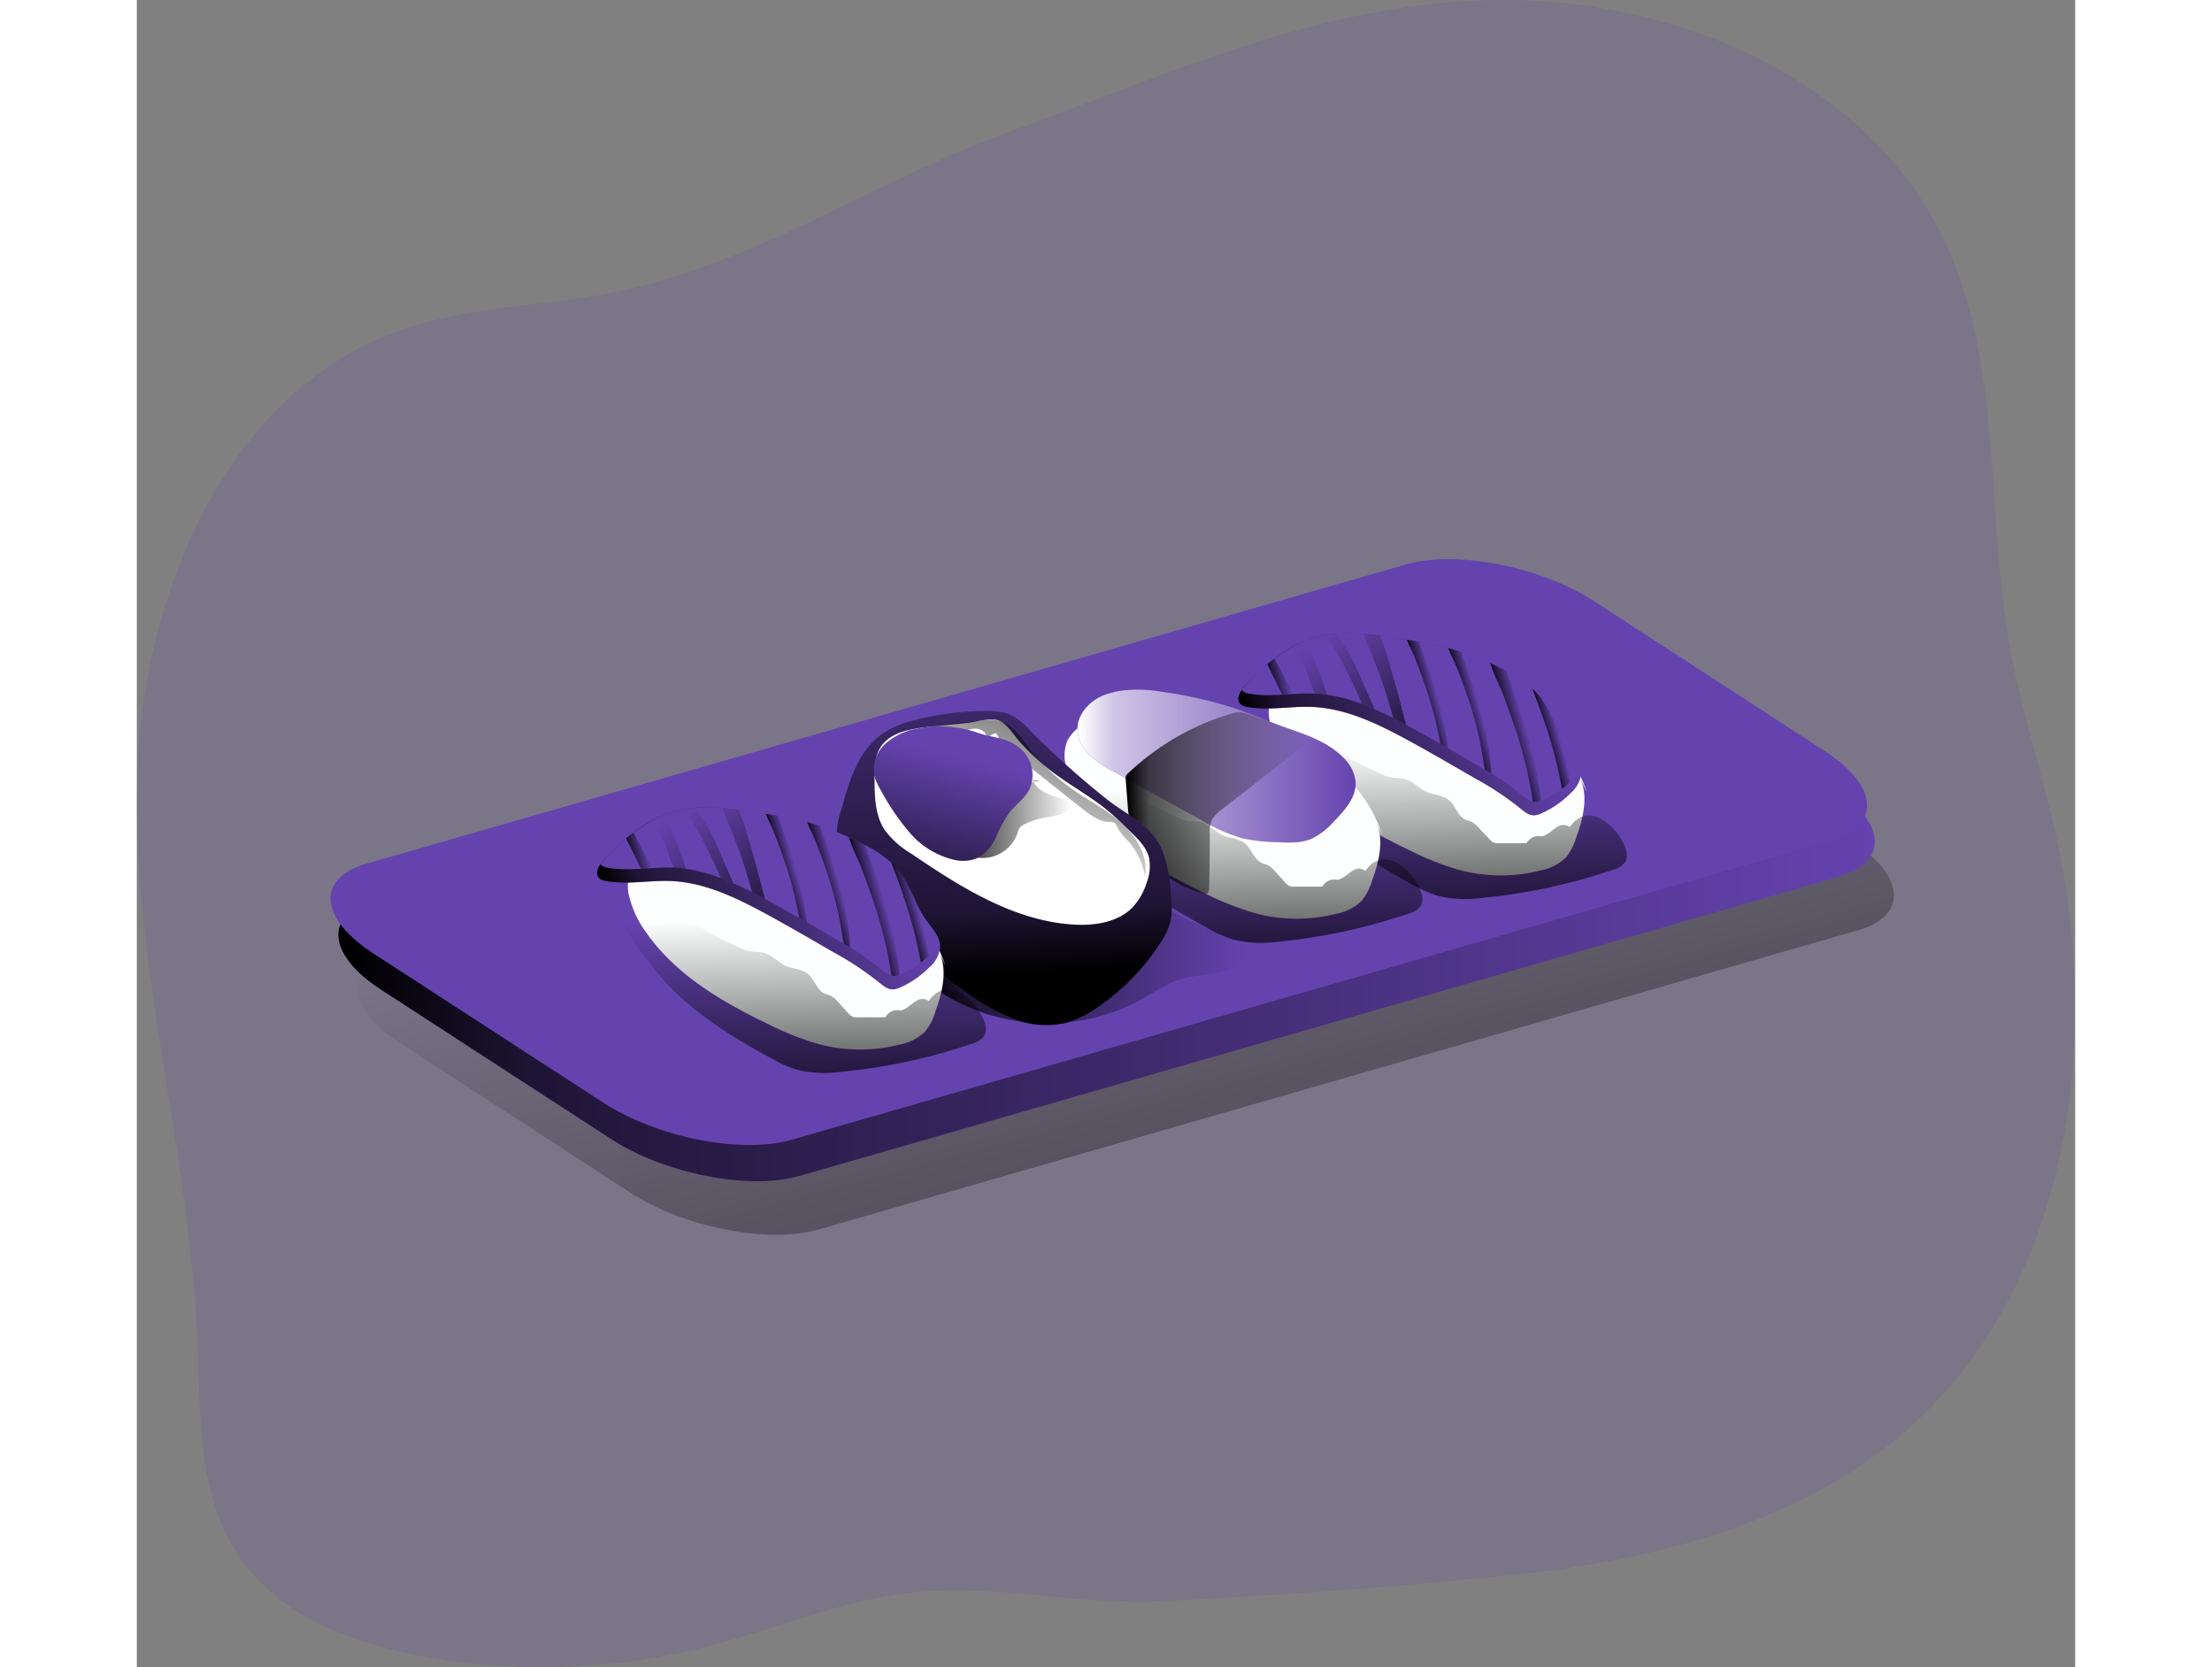 <svg id="Layer_1" data-name="Layer 1" xmlns="http://www.w3.org/2000/svg" xmlns:xlink="http://www.w3.org/1999/xlink" viewBox="0 0 368.25 316.73" width="406" height="306" class="illustration"><rect x="0" y="0" width="368.25" height="316.73" fill="#808080" stroke="none"/><defs><linearGradient id="linear-gradient" x1="247.53" y1="336.17" x2="198.19" y2="150.14" gradientUnits="userSpaceOnUse"><stop offset="0.01"></stop><stop offset="0.13" stop-opacity="0.69"></stop><stop offset="1" stop-opacity="0"></stop></linearGradient><linearGradient id="linear-gradient-2" x1="57.39" y1="173.03" x2="349.27" y2="173.03" xlink:href="#linear-gradient"></linearGradient><linearGradient id="linear-gradient-3" x1="908.48" y1="262.25" x2="967.53" y2="262.25" gradientTransform="translate(-713.25 145.78) rotate(-15.78)" xlink:href="#linear-gradient"></linearGradient><linearGradient id="linear-gradient-4" x1="915.61" y1="245.8" x2="918.8" y2="245.8" gradientTransform="translate(-732.35 141.5) rotate(-15.78)" xlink:href="#linear-gradient"></linearGradient><linearGradient id="linear-gradient-5" x1="931.29" y1="270.52" x2="922.13" y2="241.93" gradientTransform="translate(-713.25 145.78) rotate(-15.78)" xlink:href="#linear-gradient"></linearGradient><linearGradient id="linear-gradient-6" x1="937.02" y1="268.68" x2="927.85" y2="240.09" gradientTransform="translate(-713.25 145.78) rotate(-15.78)" xlink:href="#linear-gradient"></linearGradient><linearGradient id="linear-gradient-7" x1="941.85" y1="267.13" x2="932.68" y2="238.54" gradientTransform="translate(-713.25 145.78) rotate(-15.78)" xlink:href="#linear-gradient"></linearGradient><linearGradient id="linear-gradient-8" x1="942.44" y1="256.49" x2="945.07" y2="256.49" gradientTransform="translate(-713.25 145.78) rotate(-15.78)" xlink:href="#linear-gradient"></linearGradient><linearGradient id="linear-gradient-9" x1="949.59" y1="261.74" x2="952.24" y2="261.74" gradientTransform="translate(-713.25 145.78) rotate(-15.78)" xlink:href="#linear-gradient"></linearGradient><linearGradient id="linear-gradient-10" x1="956.43" y1="267.99" x2="959.59" y2="267.99" gradientTransform="translate(-713.25 145.78) rotate(-15.78)" xlink:href="#linear-gradient"></linearGradient><linearGradient id="linear-gradient-11" x1="962.83" y1="270.85" x2="965.34" y2="270.85" gradientTransform="translate(-713.25 145.78) rotate(-15.78)" xlink:href="#linear-gradient"></linearGradient><linearGradient id="linear-gradient-12" x1="934.25" y1="301.92" x2="943.25" y2="266.41" gradientTransform="translate(-713.25 145.78) rotate(-15.78)" xlink:href="#linear-gradient"></linearGradient><linearGradient id="linear-gradient-13" x1="168.39" y1="187.63" x2="230.21" y2="187.63" xlink:href="#linear-gradient"></linearGradient><linearGradient id="linear-gradient-14" x1="894.68" y1="299.31" x2="903.68" y2="263.8" gradientTransform="translate(-713.25 145.78) rotate(-15.78)" xlink:href="#linear-gradient"></linearGradient><linearGradient id="linear-gradient-15" x1="197.78" y1="149.81" x2="250.68" y2="149.81" gradientUnits="userSpaceOnUse"><stop offset="0.01" stop-color="#fff"></stop><stop offset="0.13" stop-color="#fff" stop-opacity="0.69"></stop><stop offset="1" stop-color="#fff" stop-opacity="0"></stop></linearGradient><linearGradient id="linear-gradient-16" x1="206.95" y1="156.8" x2="241.35" y2="156.8" xlink:href="#linear-gradient"></linearGradient><linearGradient id="linear-gradient-17" x1="471.82" y1="205.26" x2="479.49" y2="100.24" gradientTransform="translate(-307.82 41.69) rotate(-6.71)" xlink:href="#linear-gradient"></linearGradient><linearGradient id="linear-gradient-18" x1="176.25" y1="159.87" x2="196.72" y2="159.87" xlink:href="#linear-gradient"></linearGradient><linearGradient id="linear-gradient-19" x1="200.96" y1="129.58" x2="182.62" y2="168.59" xlink:href="#linear-gradient"></linearGradient><linearGradient id="linear-gradient-20" x1="167.65" y1="176.62" x2="174.99" y2="147.95" xlink:href="#linear-gradient"></linearGradient><linearGradient id="linear-gradient-21" x1="782.27" y1="260.95" x2="841.32" y2="260.95" gradientTransform="translate(-713.25 145.78) rotate(-15.78)" xlink:href="#linear-gradient"></linearGradient><linearGradient id="linear-gradient-22" x1="789.4" y1="244.51" x2="792.59" y2="244.51" gradientTransform="translate(-732.35 141.5) rotate(-15.78)" xlink:href="#linear-gradient"></linearGradient><linearGradient id="linear-gradient-23" x1="805.09" y1="269.23" x2="795.92" y2="240.64" gradientTransform="translate(-713.25 145.78) rotate(-15.78)" xlink:href="#linear-gradient"></linearGradient><linearGradient id="linear-gradient-24" x1="810.82" y1="267.39" x2="801.65" y2="238.8" gradientTransform="translate(-713.25 145.78) rotate(-15.78)" xlink:href="#linear-gradient"></linearGradient><linearGradient id="linear-gradient-25" x1="815.64" y1="265.84" x2="806.47" y2="237.25" gradientTransform="translate(-713.25 145.78) rotate(-15.78)" xlink:href="#linear-gradient"></linearGradient><linearGradient id="linear-gradient-26" x1="816.23" y1="255.2" x2="818.86" y2="255.2" gradientTransform="translate(-713.25 145.78) rotate(-15.78)" xlink:href="#linear-gradient"></linearGradient><linearGradient id="linear-gradient-27" x1="823.38" y1="260.45" x2="826.04" y2="260.45" gradientTransform="translate(-713.25 145.78) rotate(-15.78)" xlink:href="#linear-gradient"></linearGradient><linearGradient id="linear-gradient-28" x1="830.22" y1="266.7" x2="833.38" y2="266.7" gradientTransform="translate(-713.25 145.78) rotate(-15.78)" xlink:href="#linear-gradient"></linearGradient><linearGradient id="linear-gradient-29" x1="836.62" y1="269.56" x2="839.14" y2="269.56" gradientTransform="translate(-713.25 145.78) rotate(-15.78)" xlink:href="#linear-gradient"></linearGradient><linearGradient id="linear-gradient-30" x1="808.04" y1="300.63" x2="817.05" y2="265.12" gradientTransform="translate(-713.25 145.78) rotate(-15.78)" xlink:href="#linear-gradient"></linearGradient></defs><title>20</title><path d="M185.83,28.94l-.44.16c-25.75,9.26-49.21,25.67-76.6,30.92-13.05,2.5-26.64,2.5-39.2,6.84-33.54,11.6-49.79,50.75-50.46,86.23s10,70.27,11.47,105.72c.6,14.38,0,29.91,8.29,41.69,7.51,10.71,20.78,15.8,33.63,18.27A126.27,126.27,0,0,0,127.8,317c11.74-3,23.06-7.79,35-9.71,17.51-2.82,34,2.08,51.13,1.18,22.48-1.18,45.42-2.73,67.8-5.14,26.72-2.87,54.2-10,74.23-27.91,30.35-27.16,36.56-73.42,27.57-113.14-2.72-12-6.6-23.68-8.73-35.78-4.49-25.55-1.2-53-12.3-76.43C347.91,19.17,311.18,3.72,277,4.3,244.22,4.85,216,18.07,185.83,28.94Z" transform="translate(-19.09 -4.28)" fill="#6543af" opacity="0.18" style="isolation: isolate;"></path><path d="M346.08,181l-197.5,56.86c-9.55,2.75-25.59-.41-35.81-7.05l-43.71-28.4c-10.22-6.64-10.77-14.26-1.22-17l197.51-56.86c9.54-2.75,25.58.41,35.8,7.05L344.86,164C355.08,170.63,355.63,178.25,346.08,181Z" transform="translate(-19.09 -4.28)" fill="url(#linear-gradient)"></path><path d="M342.45,170.83,144.94,227.69c-9.54,2.75-25.58-.41-35.8-7.05L65.43,192.25c-10.22-6.65-10.77-14.26-1.22-17l197.51-56.87c9.54-2.75,25.58.41,35.8,7.06l43.71,28.39C351.45,160.47,352,168.08,342.45,170.83Z" transform="translate(-19.09 -4.28)" fill="#6543af"></path><path d="M342.45,170.83,144.94,227.69c-9.54,2.75-25.58-.41-35.8-7.05L65.43,192.25c-10.22-6.65-10.77-14.26-1.22-17l197.51-56.87c9.54-2.75,25.58.41,35.8,7.06l43.71,28.39C351.45,160.47,352,168.08,342.45,170.83Z" transform="translate(-19.09 -4.28)" fill="url(#linear-gradient-2)"></path><path d="M341,163.94l-197.5,56.87c-9.55,2.75-25.59-.41-35.81-7.06L63.94,185.36c-10.22-6.65-10.77-14.26-1.22-17l197.51-56.86c9.54-2.75,25.58.4,35.8,7.05l43.71,28.39C350,153.58,350.51,161.19,341,163.94Z" transform="translate(-19.09 -4.28)" fill="#6543af"></path><path d="M294.51,154.66a27.46,27.46,0,0,0-7.85-11.88,48,48,0,0,0-11.33-6.95c-8.45-4-17.71-7.54-27-6.17a26.94,26.94,0,0,0-10.3,3.79,8.5,8.5,0,0,0-3.29,3.17,7.44,7.44,0,0,0-.35,4.91,19.35,19.35,0,0,0,3.25,6.88c5.64,8.07,14.51,13.24,23.4,17.48a52.22,52.22,0,0,0,9.63,3.75,30.56,30.56,0,0,0,15.17,0,9.53,9.53,0,0,0,4.74-2.45,10.58,10.58,0,0,0,1.91-3.64c1.3-3.61,2.38-7.65.91-11.19" transform="translate(-19.09 -4.28)" fill="#fdffff"></path><path d="M293.41,150.29a3.82,3.82,0,0,1,.09,1,5.85,5.85,0,0,1-2,3.66,18.17,18.17,0,0,1-5.48,3.81,3.8,3.8,0,0,1-1.42.41c-1.11.05-2-.77-2.89-1.48a57.17,57.17,0,0,0-8.37-5.53c-4.16-2.42-8.33-4.84-12.56-7.15-5.76-3.14-11.87-6.16-18.42-6.43-4.13-.17-8.3.75-12.36,0a2.3,2.3,0,0,1-1.22-.51c-.73-.7-.4-1.76.19-2.66a7,7,0,0,1,.63-.79c4-4.25,8.66-8.23,14.34-9.5,5.9-1.31,12.45.15,18.31,1a53.12,53.12,0,0,1,17.12,5.71,19.43,19.43,0,0,1,6.44,5c2.1,2.75,2.93,6.28,4.93,9.11C291.75,147.34,293.07,148.69,293.41,150.29Z" transform="translate(-19.09 -4.28)" fill="#6543af"></path><path d="M293.41,150.29a3.82,3.82,0,0,1,.09,1,5.85,5.85,0,0,1-2,3.66,18.17,18.17,0,0,1-5.48,3.81,3.8,3.8,0,0,1-1.42.41c-1.11.05-2-.77-2.89-1.48a57.17,57.17,0,0,0-8.37-5.53c-4.16-2.42-8.33-4.84-12.56-7.15-5.76-3.14-11.87-6.16-18.42-6.43-4.13-.17-8.3.75-12.36,0a2.3,2.3,0,0,1-1.22-.51c-.73-.7-.4-1.76.19-2.66a7,7,0,0,1,.63-.79c4-4.25,8.66-8.23,14.34-9.5,5.9-1.31,12.45.15,18.31,1a53.12,53.12,0,0,1,17.12,5.71,19.43,19.43,0,0,1,6.44,5c2.1,2.75,2.93,6.28,4.93,9.11C291.75,147.34,293.07,148.69,293.41,150.29Z" transform="translate(-19.09 -4.28)" fill="url(#linear-gradient-3)"></path><path d="M293.41,150.29a8,8,0,0,1-1.56,2.1c-.16.17-.34.33-.51.49a17.66,17.66,0,0,1-1.48,1.24,18.73,18.73,0,0,1-3.5,2.09,4.5,4.5,0,0,1-.51.2,2.88,2.88,0,0,1-.9.21,1.94,1.94,0,0,1-.64-.08,6,6,0,0,1-2.26-1.41,43.89,43.89,0,0,0-5.63-3.92c-.39-.23-.77-.47-1.16-.69l-1.58-.92-5.46-3.16-1.48-.85c-1.88-1.05-3.75-2.1-5.63-3.13-.29-.17-.59-.33-.9-.49-.8-.44-1.61-.86-2.41-1.27-1.18-.6-2.36-1.17-3.55-1.68h0c-.8-.37-1.61-.69-2.42-1a31.33,31.33,0,0,0-6.58-1.75c-.76-.11-1.53-.19-2.31-.23a.93.93,0,0,0-.24,0c-4.11-.16-8.3.76-12.34,0a2.4,2.4,0,0,1-1.24-.51.86.86,0,0,1-.13-.14,7,7,0,0,1,.63-.79,36.83,36.83,0,0,1,9.49-7.69c.63-.32,1.28-.63,1.92-.9a19.09,19.09,0,0,1,2.93-.91l1-.2a17.08,17.08,0,0,1,1.92-.22,31.89,31.89,0,0,1,5.17,0c1.06.09,2.1.21,3.15.34,1.76.24,3.51.54,5.22.82l1.83.29.5.08a52.78,52.78,0,0,1,5.55,1.21c.83.21,1.64.47,2.45.74a47.39,47.39,0,0,1,5.48,2.13c1.05.47,2.08,1,3.1,1.53l0,0a23.62,23.62,0,0,1,4.87,3.31,12.66,12.66,0,0,1,1.57,1.7,33.24,33.24,0,0,1,3.25,6.13v0a20.36,20.36,0,0,0,1.67,2.95C291.75,147.34,293.07,148.69,293.41,150.29Z" transform="translate(-19.09 -4.28)" fill="#6543af"></path><polygon points="214.78 126.18 217.6 131.95 219.68 131.82 216.12 125.09 214.78 126.18" fill="url(#linear-gradient-4)"></polygon><path d="M245.24,136.27c-.76-.11-1.53-.19-2.31-.23-.23-.49-.48-1-.66-1.46a47.57,47.57,0,0,0-1.86-4.77c-.11-.24-.82-1.75-1.31-2.94.63-.32,1.28-.63,1.92-.9a26.15,26.15,0,0,1,1.72,3.53C243.66,131.72,244.49,134,245.24,136.27Z" transform="translate(-19.09 -4.28)" fill="url(#linear-gradient-5)"></path><path d="M254.24,139c-.8-.37-1.61-.69-2.42-1a86.18,86.18,0,0,0-3.75-7.89q-1.45-2.68-3.1-5.27a17.08,17.08,0,0,1,1.92-.22c.31.4.61.82.91,1.24,2.7,3.71,4.12,8.12,6.07,12.27C254,138.44,254.14,138.72,254.24,139Z" transform="translate(-19.09 -4.28)" fill="url(#linear-gradient-6)"></path><path d="M260.13,141.65c0,.1.06.22.08.32-.8-.44-1.61-.86-2.41-1.27-.93-3.28-1.91-6.5-3.16-9.69-.74-1.93-1.54-3.85-2.34-5.76a6.13,6.13,0,0,1-.24-.59c1.06.09,2.1.21,3.15.34a39.65,39.65,0,0,1,1.68,4.77C258.07,133.71,259.11,137.67,260.13,141.65Z" transform="translate(-19.09 -4.28)" fill="url(#linear-gradient-7)"></path><path d="M268.22,146.44l-1.48-.85a73.31,73.31,0,0,0-2.84-10.92c-.62-1.83-1.29-3.64-2-5.45-.4-1-1.08-2.23-1.5-3.4l1.83.29.5.08c.12.44.23.79.29,1C265.38,133.39,267.48,139.81,268.22,146.44Z" transform="translate(-19.09 -4.28)" fill="url(#linear-gradient-8)"></path><path d="M276.42,151.21c-.39-.23-.77-.47-1.16-.69a8.64,8.64,0,0,1-.3-1.41,69,69,0,0,0-3.11-12.62c-.61-1.82-1.27-3.64-2-5.43-.43-1.11-1.16-2.41-1.58-3.66.83.21,1.64.47,2.45.74.11.38.21.68.26.84C273.69,136.12,276.06,143.54,276.42,151.21Z" transform="translate(-19.09 -4.28)" fill="url(#linear-gradient-9)"></path><path d="M285.85,156.41a2.88,2.88,0,0,1-.9.21,1.94,1.94,0,0,1-.64-.08,81.13,81.13,0,0,0-3.65-14.73q-1.1-3.24-2.33-6.44a43.16,43.16,0,0,1-2.09-5.1c1.05.47,2.08,1,3.1,1.53.14.5.27.9.34,1.11C282.51,140.49,285.05,148.32,285.85,156.41Z" transform="translate(-19.09 -4.28)" fill="url(#linear-gradient-10)"></path><path d="M289.07,143v0a76.49,76.49,0,0,1,2.26,9.89,17.66,17.66,0,0,1-1.48,1.24,83.5,83.5,0,0,0-3.33-12.67c-.71-2.12-1.48-4.23-2.28-6.32a12.66,12.66,0,0,1,1.57,1.7A33.24,33.24,0,0,1,289.07,143Z" transform="translate(-19.09 -4.28)" fill="url(#linear-gradient-11)"></path><path d="M286,163.19a2.52,2.52,0,0,0-2.88,1.28l-5.31,0a1.86,1.86,0,0,1-1.75-.78L274,161.51a4.57,4.57,0,0,0-1.28-1.08c-.4-.2-.85-.27-1.26-.46-1.45-.69-1.82-2.62-3.06-3.65s-2.85-1-4.23-1.58c-1.53-.68-2.69-2.14-4.32-2.51-.76-.18-1.57-.1-2.34-.22a9,9,0,0,1-2.25-.8c-2-.94-4.07-1.89-6-3s-3.6-2.13-5.37-3.25l-6.74-4.29a5,5,0,0,0-1.18-.6c-1.88-.56-3.71,1.46-3.75,3.41s1.1,3.71,2.2,5.32a80.77,80.77,0,0,0,6.31,8.4c5.66,6.36,13,10.94,20.49,15a24.26,24.26,0,0,0,5.24,2.32,23.34,23.34,0,0,0,8.46.31,109.53,109.53,0,0,0,24.6-5.31,3.9,3.9,0,0,0,2.44-1.66,3.32,3.32,0,0,0-.12-2.58c-1.59-4.26-7.07-8.88-10.51-3.89C289.13,160,288.11,162.66,286,163.19Z" transform="translate(-19.09 -4.28)" fill="url(#linear-gradient-12)"></path><path d="M228.07,183.21a5.2,5.2,0,0,1,1.73,1.42,2.06,2.06,0,0,1,.2,2.13,2.7,2.7,0,0,1-1.13.92c-3.82,2-8.49,1.49-12.52,3a40.27,40.27,0,0,0-5.55,3,37.64,37.64,0,0,1-40.93-2.2c-.89-.65-1.84-1.72-1.34-2.69a2,2,0,0,1,.86-.78,15.71,15.71,0,0,1,4.31-1.23c8.58-1.84,15.73-8.14,24.35-9.78,4.46-.85,9-.4,13.54-.34a8,8,0,0,1,5,1.25,40.83,40.83,0,0,0,5.36,2.51A51,51,0,0,1,228.07,183.21Z" transform="translate(-19.09 -4.28)" fill="url(#linear-gradient-13)"></path><path d="M255.72,162.91A27.46,27.46,0,0,0,247.87,151a48,48,0,0,0-11.33-6.95c-8.45-4-17.71-7.54-27-6.17a27.06,27.06,0,0,0-10.3,3.79,8.43,8.43,0,0,0-3.29,3.17,7.44,7.44,0,0,0-.35,4.91,19.61,19.61,0,0,0,3.25,6.88c5.64,8.07,14.51,13.23,23.4,17.48a53.22,53.22,0,0,0,9.63,3.75,30.56,30.56,0,0,0,15.17,0,9.37,9.37,0,0,0,4.74-2.45,10.63,10.63,0,0,0,1.91-3.63c1.3-3.61,2.39-7.65.91-11.19" transform="translate(-19.09 -4.28)" fill="#fdffff"></path><path d="M247.2,171.44a2.51,2.51,0,0,0-2.87,1.27l-5.32,0a2.2,2.2,0,0,1-.92-.11,2.32,2.32,0,0,1-.83-.67l-2-2.2a4.41,4.41,0,0,0-1.28-1.08c-.4-.2-.85-.27-1.25-.46-1.46-.7-1.83-2.63-3.07-3.65s-2.85-1-4.23-1.58c-1.53-.69-2.68-2.14-4.32-2.52-.76-.17-1.57-.09-2.34-.21a8.66,8.66,0,0,1-2.25-.81c-2-.94-4.07-1.88-6-3s-3.6-2.13-5.37-3.25L198.32,149a4.53,4.53,0,0,0-1.18-.6c-1.88-.56-3.71,1.45-3.75,3.41s1.1,3.71,2.2,5.32a82.21,82.21,0,0,0,6.31,8.4c5.66,6.35,13,10.93,20.49,15a24.75,24.75,0,0,0,5.24,2.32,23.34,23.34,0,0,0,8.46.31,109.53,109.53,0,0,0,24.6-5.31,3.9,3.9,0,0,0,2.44-1.66,3.32,3.32,0,0,0-.12-2.58c-1.59-4.26-7.07-8.88-10.51-3.89C250.34,168.28,249.32,170.91,247.2,171.44Z" transform="translate(-19.09 -4.28)" fill="url(#linear-gradient-14)"></path><path d="M202.67,136.41c-2.7,1.11-5,3.7-4.88,6.62a7.32,7.32,0,0,0,2.44,4.83,21.56,21.56,0,0,0,4.59,3.08L221,159.88A34.49,34.49,0,0,0,229,163.5a35.09,35.09,0,0,0,6.86.78c2.21.11,4.52.19,6.54-.71a14.32,14.32,0,0,0,4.24-3.37c2-2.07,4.16-4.49,4-7.37a7.49,7.49,0,0,0-2.39-4.68c-3.15-3.18-7.66-4.48-11.86-6-3.18-1.17-6.29-2.53-9.51-3.57a85.55,85.55,0,0,0-13.54-2.95C210,135.1,205.9,135.08,202.67,136.41Z" transform="translate(-19.09 -4.28)" fill="#6543af"></path><path d="M202.67,136.41c-2.7,1.11-5,3.7-4.88,6.62a7.32,7.32,0,0,0,2.44,4.83,21.56,21.56,0,0,0,4.59,3.08L221,159.88A34.49,34.49,0,0,0,229,163.5a35.09,35.09,0,0,0,6.86.78c2.21.11,4.52.19,6.54-.71a14.32,14.32,0,0,0,4.24-3.37c2-2.07,4.16-4.49,4-7.37a7.49,7.49,0,0,0-2.39-4.68c-3.15-3.18-7.66-4.48-11.86-6-3.18-1.17-6.29-2.53-9.51-3.57a85.55,85.55,0,0,0-13.54-2.95C210,135.1,205.9,135.08,202.67,136.41Z" transform="translate(-19.09 -4.28)" fill="url(#linear-gradient-15)"></path><path d="M207.52,159.62l-.55-7.15a1.68,1.68,0,0,1,0-.67,1.65,1.65,0,0,1,.55-.71,48.41,48.41,0,0,1,19.32-11.18,5.71,5.71,0,0,1,2-.3,6.08,6.08,0,0,1,1.32.33A107.46,107.46,0,0,1,240.62,144a1.37,1.37,0,0,1,.58.38c.44.59-.19,1.37-.77,1.82L225.3,158a6.3,6.3,0,0,0-2,2.11,6.13,6.13,0,0,0-.37,2.66q0,5.11-.13,10.23c0,.36-.05.78-.37,1a1,1,0,0,1-.82,0,21.36,21.36,0,0,1-9.58-5.61,15.94,15.94,0,0,1-4.5-10" transform="translate(-19.09 -4.28)" fill="url(#linear-gradient-16)"></path><path d="M188.86,143.12a13,13,0,0,0-4.18-3.21,11,11,0,0,0-4-.55,53.56,53.56,0,0,0-13.4,1.63,19.4,19.4,0,0,0-6.5,2.66c-4.63,3.2-6.4,9.09-7.87,14.53a16.3,16.3,0,0,0-.83,6.58c.38,2.5,1.89,4.65,3.36,6.7,2.1,2.95,4.22,5.9,6.59,8.64a78.8,78.8,0,0,0,14.68,12.77,39.81,39.81,0,0,0,9,5,16.82,16.82,0,0,0,10.13.67,19.71,19.71,0,0,0,5.57-2.76,42.77,42.77,0,0,0,12.18-12.42,13.31,13.31,0,0,0,1.85-3.88,15.15,15.15,0,0,0,.16-5,29.53,29.53,0,0,0-1.58-8.36c-2-5.17-6.51-6.71-10.51-9.88A165.31,165.31,0,0,1,188.86,143.12Z" transform="translate(-19.09 -4.28)" fill="#6543af"></path><path d="M188.86,143.12a13,13,0,0,0-4.18-3.21,11,11,0,0,0-4-.55,53.56,53.56,0,0,0-13.4,1.63,19.4,19.4,0,0,0-6.5,2.66c-4.63,3.2-6.4,9.09-7.87,14.53a16.3,16.3,0,0,0-.83,6.58c.38,2.5,1.89,4.65,3.36,6.7,2.1,2.95,4.22,5.9,6.59,8.64a78.8,78.8,0,0,0,14.68,12.77,39.81,39.81,0,0,0,9,5,16.82,16.82,0,0,0,10.13.67,19.71,19.71,0,0,0,5.57-2.76,42.77,42.77,0,0,0,12.18-12.42,13.31,13.31,0,0,0,1.85-3.88,15.15,15.15,0,0,0,.16-5,29.53,29.53,0,0,0-1.58-8.36c-2-5.17-6.51-6.71-10.51-9.88A165.31,165.31,0,0,1,188.86,143.12Z" transform="translate(-19.09 -4.28)" fill="url(#linear-gradient-17)"></path><path d="M169.38,142.4c-3.36.35-7.19,1-9,3.84-1.16,1.83-1.16,4.13-1.13,6.3,0,3.25.14,6.71,1.93,9.43a17.13,17.13,0,0,0,5,4.46c9.55,6.48,19.83,13,31.36,13.52,3.84.16,8-.53,10.69-3.27a12.08,12.08,0,0,0,2.7-4.7,8.51,8.51,0,0,0,.45-4.8c-.48-1.88-1.92-3.34-3.3-4.7-1.57-1.54-3.14-3.08-4.84-4.46-3.49-2.81-7.5-4.91-11-7.7a47.5,47.5,0,0,1-5.18-4.85c-1.17-1.24-2.57-3.72-4.22-4.3s-4.32.27-6,.45Z" transform="translate(-19.09 -4.28)" fill="#fff"></path><path d="M189.22,152.44a5.57,5.57,0,0,0,3,2.68c1.25.55,2.6.85,3.87,1.36a1,1,0,0,1,.55.37.93.93,0,0,1-.24,1c-1.12,1.32-3.06,1.42-4.76,1.73a15.09,15.09,0,0,0-3.91,1.29,2.4,2.4,0,0,0-.81.56,3.17,3.17,0,0,0-.51,1.12,7.06,7.06,0,0,1-9.44,4.16c-.39-.17-.84-.53-.69-.93a.88.88,0,0,1,.42-.41,12.8,12.8,0,0,0,5.3-7.26c.45-1.62.68-3.5,2-4.5,1.86-1.38,4.62-.19,6.77-1.06" transform="translate(-19.09 -4.28)" fill="url(#linear-gradient-18)"></path><path d="M182.08,143.6a4.77,4.77,0,0,0-1.55,1c.21-1.08-1.07-1.92-2.18-1.89s-2.13.56-3.23.64-2.32-.31-3.49-.27a20.87,20.87,0,0,0-3.09.62,3.4,3.4,0,0,1-3-.6q7.26-1.37,14.63-2a9.1,9.1,0,0,1,2.15,0c2.75.41,4.52,3,6.22,5.19a38.27,38.27,0,0,0,8.32,7.95c3.13,2.19,6.6,3.93,9.42,6.5s5,6.32,4.36,10.09a13.58,13.58,0,0,0-3.27-6.83,10.48,10.48,0,0,1-2-2.56,1.86,1.86,0,0,0-.5-.82,1.77,1.77,0,0,0-1-.19c-1.94,0-3.62-1.29-5.14-2.5L186.2,148c-.91-.72-2-.4-2.73-1.23C183.23,146.47,182.83,143.33,182.08,143.6Z" transform="translate(-19.09 -4.28)" fill="url(#linear-gradient-19)"></path><path d="M167.52,142.67a12.29,12.29,0,0,0-6.15,2.84,6.65,6.65,0,0,0-2.14,6.2,10.4,10.4,0,0,0,1.23,2.72,44.2,44.2,0,0,0,5.64,8.22,15.79,15.79,0,0,0,8.45,5,7,7,0,0,0,4.3-.4,8.29,8.29,0,0,0,3.42-3.87,28.39,28.39,0,0,1,2.48-4.61c1.27-1.64,3.12-2.84,4-4.71a6.57,6.57,0,0,0-1.13-6.88c-2.39-2.8-5.66-2.61-8.8-3.7A22,22,0,0,0,167.52,142.67Z" transform="translate(-19.09 -4.28)" fill="#6543af"></path><path d="M167.52,142.67a12.29,12.29,0,0,0-6.15,2.84,6.65,6.65,0,0,0-2.14,6.2,10.4,10.4,0,0,0,1.23,2.72,44.2,44.2,0,0,0,5.64,8.22,15.79,15.79,0,0,0,8.45,5,7,7,0,0,0,4.3-.4,8.29,8.29,0,0,0,3.42-3.87,28.39,28.39,0,0,1,2.48-4.61c1.27-1.64,3.12-2.84,4-4.71a6.57,6.57,0,0,0-1.13-6.88c-2.39-2.8-5.66-2.61-8.8-3.7A22,22,0,0,0,167.52,142.67Z" transform="translate(-19.09 -4.28)" fill="url(#linear-gradient-20)"></path><path d="M172.7,187.73a27.46,27.46,0,0,0-7.85-11.88,48,48,0,0,0-11.33-6.95c-8.44-4-17.7-7.54-27-6.17a27.06,27.06,0,0,0-10.3,3.79A8.43,8.43,0,0,0,113,169.7a7.35,7.35,0,0,0-.36,4.9,19.53,19.53,0,0,0,3.25,6.88c5.65,8.07,14.52,13.24,23.4,17.48a52.77,52.77,0,0,0,9.63,3.75,30.56,30.56,0,0,0,15.17,0,9.56,9.56,0,0,0,4.75-2.45,10.56,10.56,0,0,0,1.9-3.64c1.3-3.6,2.39-7.65.92-11.19" transform="translate(-19.09 -4.28)" fill="#fdffff"></path><path d="M171.6,183.36a3.07,3.07,0,0,1,.09,1,5.79,5.79,0,0,1-2,3.66,18.3,18.3,0,0,1-5.48,3.81,3.8,3.8,0,0,1-1.42.41c-1.11.05-2-.77-2.89-1.48a57.71,57.71,0,0,0-8.37-5.53c-4.17-2.42-8.33-4.84-12.56-7.15-5.77-3.14-11.87-6.16-18.42-6.43-4.13-.17-8.3.75-12.36,0a2.34,2.34,0,0,1-1.23-.51c-.72-.7-.4-1.76.2-2.66a7,7,0,0,1,.63-.79c4-4.25,8.66-8.23,14.34-9.5,5.89-1.31,12.44.15,18.31,1.05a53.2,53.2,0,0,1,17.12,5.71,19.39,19.39,0,0,1,6.43,5c2.11,2.75,2.93,6.28,4.94,9.11C170,180.41,171.26,181.76,171.6,183.36Z" transform="translate(-19.09 -4.28)" fill="#6543af"></path><path d="M171.6,183.36a3.07,3.07,0,0,1,.09,1,5.79,5.79,0,0,1-2,3.66,18.3,18.3,0,0,1-5.48,3.81,3.8,3.8,0,0,1-1.42.41c-1.11.05-2-.77-2.89-1.48a57.71,57.71,0,0,0-8.37-5.53c-4.17-2.42-8.33-4.84-12.56-7.15-5.77-3.14-11.87-6.16-18.42-6.43-4.13-.17-8.3.75-12.36,0a2.34,2.34,0,0,1-1.23-.51c-.72-.7-.4-1.76.2-2.66a7,7,0,0,1,.63-.79c4-4.25,8.66-8.23,14.34-9.5,5.89-1.31,12.44.15,18.31,1.05a53.2,53.2,0,0,1,17.12,5.71,19.39,19.39,0,0,1,6.43,5c2.11,2.75,2.93,6.28,4.94,9.11C170,180.41,171.26,181.76,171.6,183.36Z" transform="translate(-19.09 -4.28)" fill="url(#linear-gradient-21)"></path><path d="M171.6,183.36a7.94,7.94,0,0,1-1.55,2.1l-.52.49a16,16,0,0,1-1.47,1.24,18,18,0,0,1-3.51,2.09,3.39,3.39,0,0,1-.51.2,2.75,2.75,0,0,1-.9.21,1.91,1.91,0,0,1-.63-.08,5.81,5.81,0,0,1-2.26-1.41,45.33,45.33,0,0,0-5.63-3.92l-1.16-.69-1.59-.92q-2.72-1.59-5.46-3.16l-1.48-.85c-1.87-1-3.74-2.1-5.62-3.13-.29-.17-.6-.33-.9-.49-.8-.43-1.61-.86-2.42-1.27-1.18-.6-2.36-1.17-3.55-1.68h0c-.8-.36-1.61-.69-2.42-1a31.66,31.66,0,0,0-6.58-1.75c-.76-.11-1.54-.19-2.31-.23a1,1,0,0,0-.24,0c-4.12-.16-8.3.76-12.35,0a2.44,2.44,0,0,1-1.24-.51.87.87,0,0,1-.12-.14,7,7,0,0,1,.63-.79,36.87,36.87,0,0,1,9.49-7.69c.63-.32,1.27-.63,1.92-.9a18.42,18.42,0,0,1,2.93-.91l1-.2c.64-.11,1.27-.17,1.92-.22a32,32,0,0,1,5.18,0c1.05.09,2.1.21,3.15.34,1.76.24,3.51.54,5.22.82l1.83.29.49.08a53,53,0,0,1,5.56,1.21c.82.22,1.63.47,2.45.74a47.24,47.24,0,0,1,5.47,2.13c1.06.47,2.09,1,3.1,1.53l.05,0a23.62,23.62,0,0,1,4.87,3.31,13.28,13.28,0,0,1,1.56,1.7,33.28,33.28,0,0,1,3.26,6.13v0A20.25,20.25,0,0,0,169,179C170,180.41,171.26,181.76,171.6,183.36Z" transform="translate(-19.09 -4.28)" fill="#6543af"></path><polygon points="92.97 159.25 95.79 165.02 97.88 164.89 94.32 158.16 92.97 159.25" fill="url(#linear-gradient-22)"></polygon><path d="M123.44,169.34c-.76-.11-1.54-.19-2.31-.23a14.57,14.57,0,0,1-.66-1.46,47.57,47.57,0,0,0-1.86-4.77c-.12-.24-.83-1.75-1.31-2.94.63-.32,1.27-.63,1.92-.9a27.33,27.33,0,0,1,1.71,3.53C121.86,164.79,122.69,167.06,123.44,169.34Z" transform="translate(-19.09 -4.28)" fill="url(#linear-gradient-23)"></path><path d="M132.44,172.08c-.8-.36-1.61-.69-2.42-1-1.12-2.69-2.38-5.32-3.75-7.89-1-1.79-2-3.55-3.11-5.27.64-.11,1.27-.17,1.92-.22.31.4.62.82.92,1.24,2.7,3.71,4.12,8.13,6.06,12.28C132.19,171.51,132.33,171.79,132.44,172.08Z" transform="translate(-19.09 -4.28)" fill="url(#linear-gradient-24)"></path><path d="M138.33,174.72c0,.1.06.22.08.32-.8-.43-1.61-.86-2.42-1.27-.92-3.28-1.91-6.5-3.15-9.69-.74-1.93-1.54-3.85-2.34-5.76a6.13,6.13,0,0,1-.24-.59c1.05.09,2.1.21,3.15.34a42.09,42.09,0,0,1,1.67,4.77C136.27,166.78,137.3,170.74,138.33,174.72Z" transform="translate(-19.09 -4.28)" fill="url(#linear-gradient-25)"></path><path d="M146.41,179.51l-1.48-.85a73.31,73.31,0,0,0-2.84-10.92c-.61-1.83-1.28-3.64-2-5.45-.39-1-1.07-2.23-1.49-3.4l1.83.29.49.08c.12.44.24.79.3,1C143.58,166.46,145.67,172.88,146.41,179.51Z" transform="translate(-19.09 -4.28)" fill="url(#linear-gradient-26)"></path><path d="M154.62,184.28l-1.16-.69a8.64,8.64,0,0,1-.3-1.41,70.71,70.71,0,0,0-3.11-12.62q-.92-2.73-2-5.43c-.42-1.11-1.15-2.41-1.57-3.66.82.22,1.63.47,2.45.74.1.38.2.68.26.84C151.89,169.19,154.26,176.61,154.62,184.28Z" transform="translate(-19.09 -4.28)" fill="url(#linear-gradient-27)"></path><path d="M164,189.48a2.75,2.75,0,0,1-.9.21,1.91,1.91,0,0,1-.63-.08,82.82,82.82,0,0,0-3.65-14.73q-1.1-3.24-2.34-6.44a43.16,43.16,0,0,1-2.09-5.1c1.06.47,2.09,1,3.1,1.53.15.5.27.9.34,1.11C160.7,173.56,163.25,181.39,164,189.48Z" transform="translate(-19.09 -4.28)" fill="url(#linear-gradient-28)"></path><path d="M167.27,176v0a74.33,74.33,0,0,1,2.25,9.88,16,16,0,0,1-1.47,1.24,85.92,85.92,0,0,0-3.33-12.67c-.71-2.12-1.48-4.23-2.28-6.32a13.28,13.28,0,0,1,1.56,1.7A33.28,33.28,0,0,1,167.27,176Z" transform="translate(-19.09 -4.28)" fill="url(#linear-gradient-29)"></path><path d="M164.19,196.26a2.52,2.52,0,0,0-2.88,1.28l-5.32,0a2.5,2.5,0,0,1-.91-.11,2.59,2.59,0,0,1-.84-.67l-2-2.21a4.72,4.72,0,0,0-1.28-1.08c-.4-.19-.86-.27-1.26-.46-1.45-.69-1.83-2.62-3.06-3.65s-2.85-1-4.24-1.58-2.68-2.14-4.31-2.51c-.77-.18-1.57-.1-2.35-.22a9.15,9.15,0,0,1-2.25-.8c-2-.94-4.07-1.89-6-3s-3.61-2.13-5.37-3.25l-6.74-4.29a4.93,4.93,0,0,0-1.19-.6c-1.87-.56-3.7,1.46-3.74,3.41s1.09,3.71,2.2,5.32a80.77,80.77,0,0,0,6.31,8.4c5.65,6.36,13,10.94,20.48,15a24.55,24.55,0,0,0,5.25,2.32,23.33,23.33,0,0,0,8.46.31,109,109,0,0,0,24.59-5.31,3.92,3.92,0,0,0,2.45-1.66,3.32,3.32,0,0,0-.12-2.58c-1.59-4.26-7.07-8.88-10.52-3.89C167.33,193.1,166.31,195.73,164.19,196.26Z" transform="translate(-19.09 -4.28)" fill="url(#linear-gradient-30)"></path></svg>